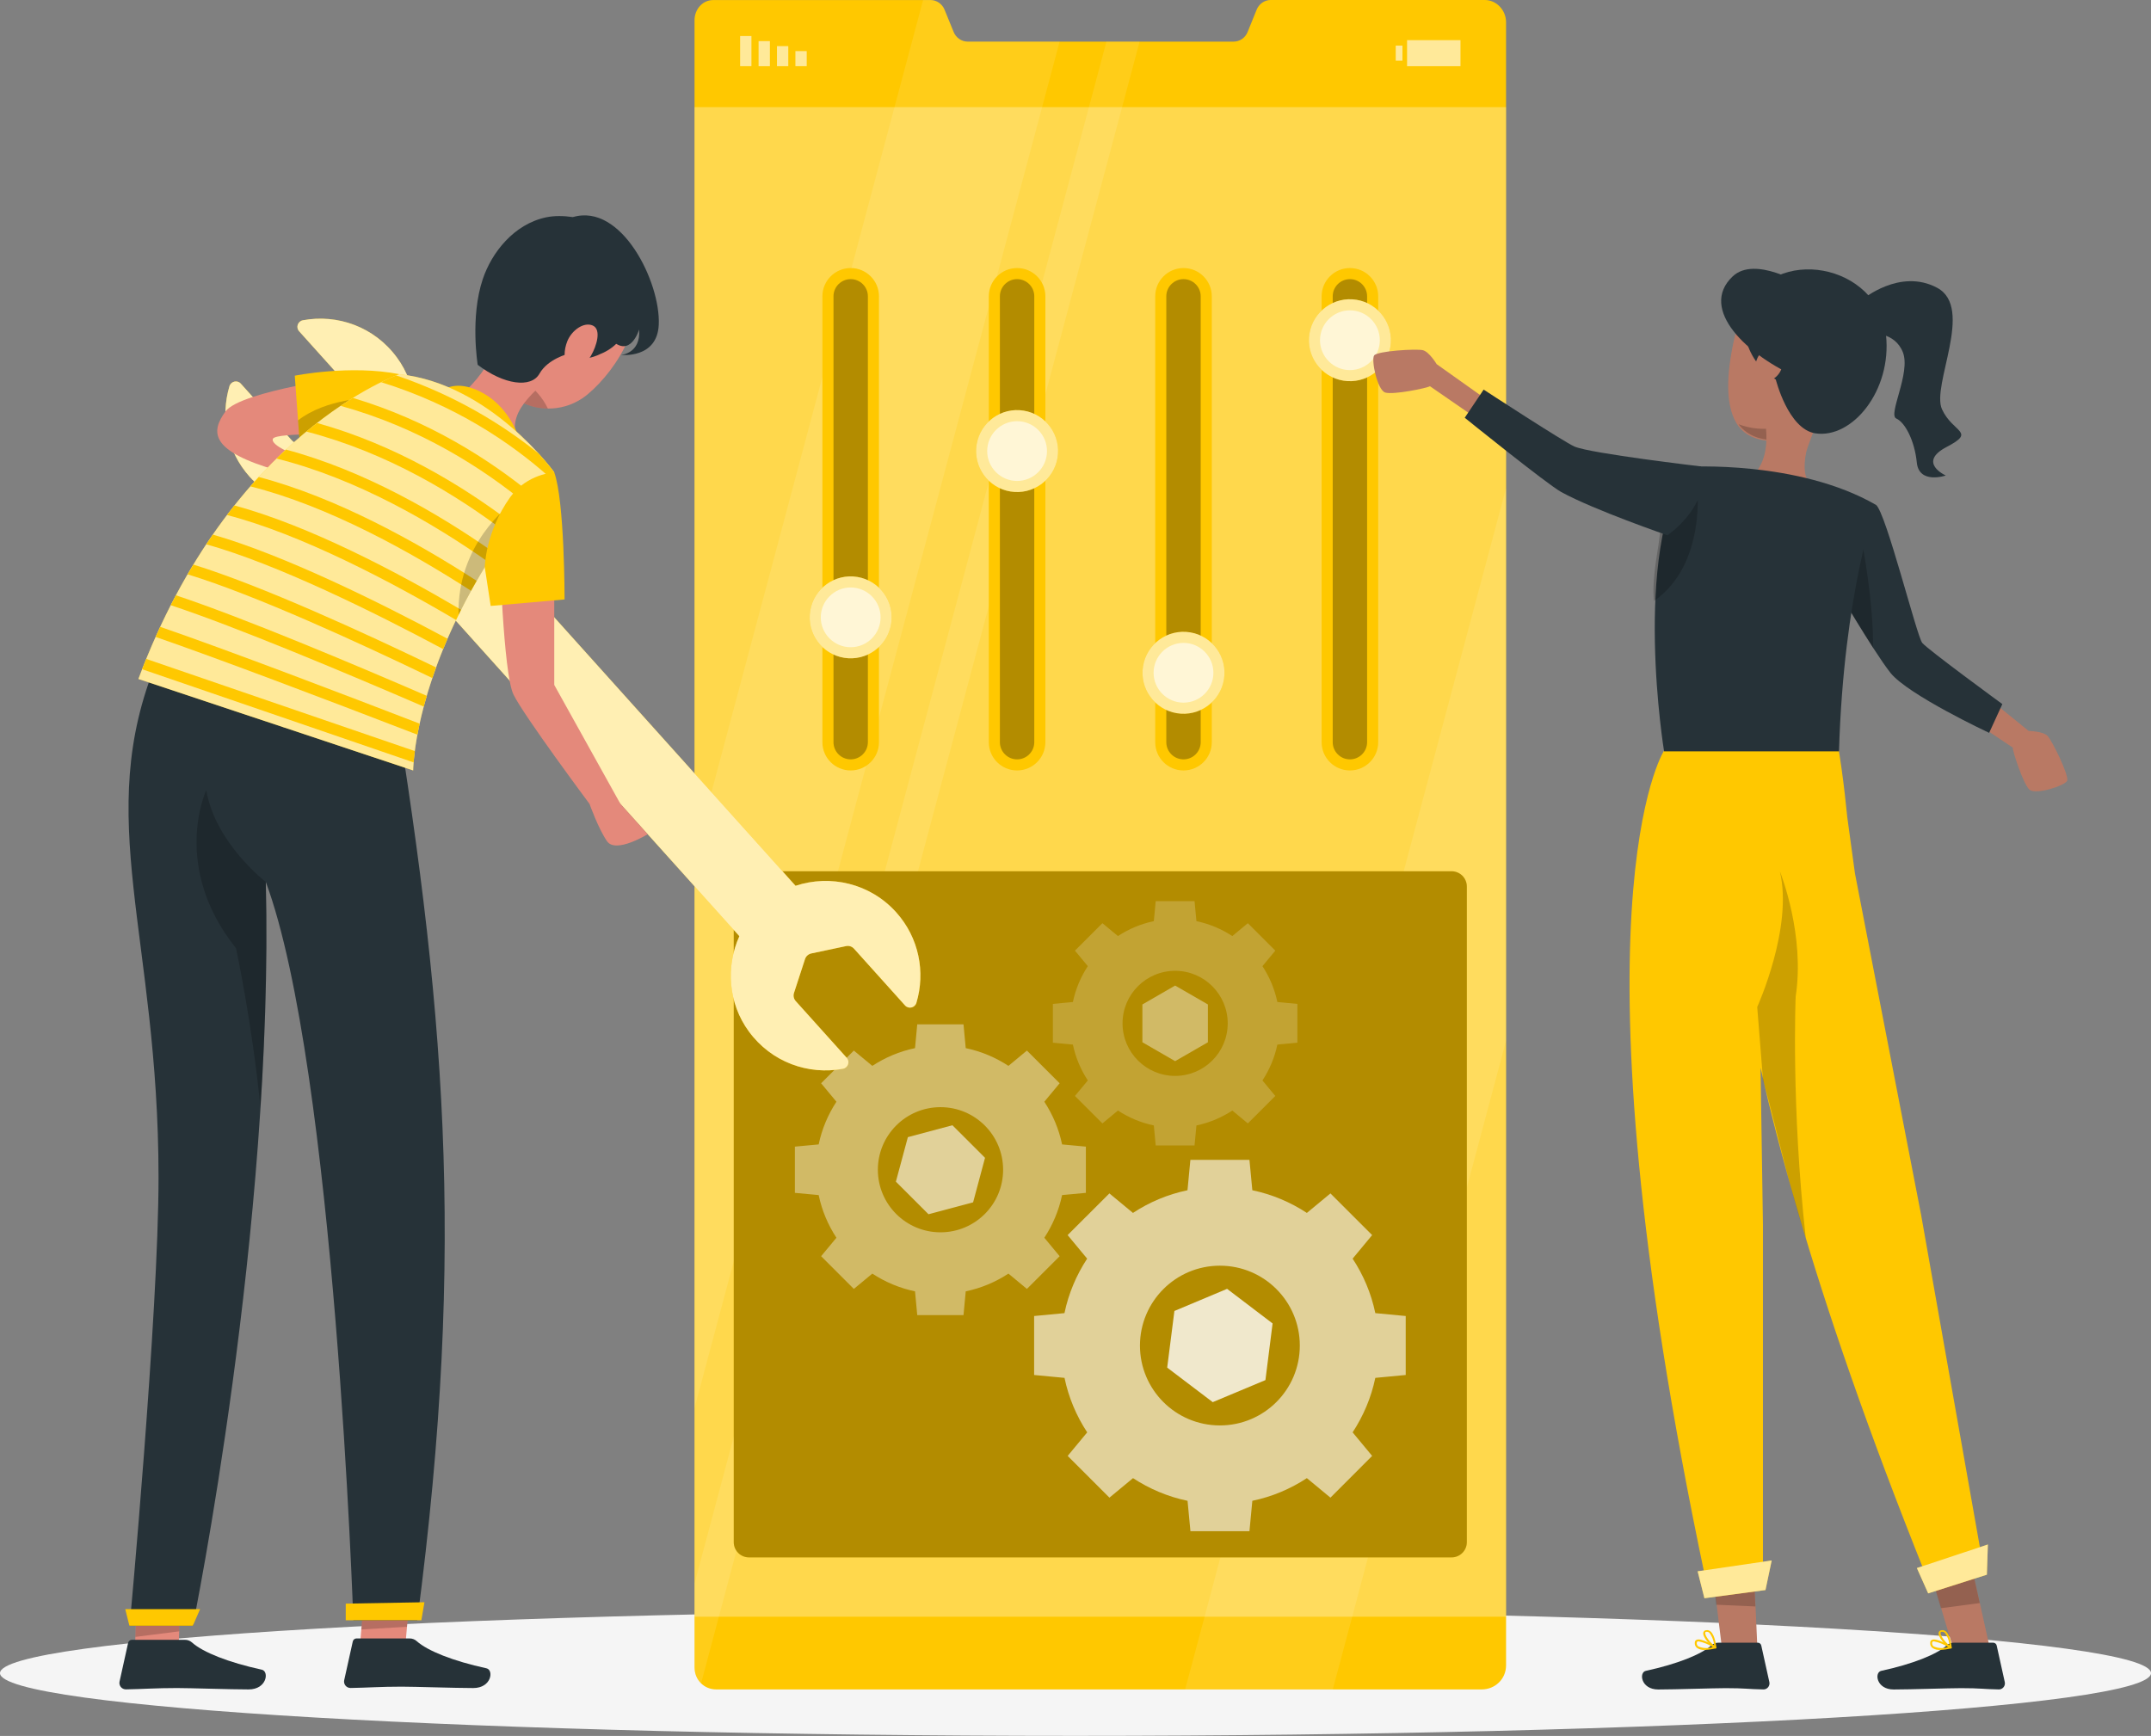 <svg width="586" height="473" viewBox="0 0 586 473" fill="none" xmlns="http://www.w3.org/2000/svg">
<rect x="0" y="0" width="586" height="473" fill="#808080" stroke="none"/>
<g clip-path="url(#clip0_345_8216)">
<path d="M293 472.985C454.819 472.985 586 465.331 586 455.889C586 446.447 454.819 438.792 293 438.792C131.181 438.792 0 446.447 0 455.889C0 465.331 131.181 472.985 293 472.985Z" fill="#F5F5F5"/>
<path d="M410.297 6.041V453.789C410.297 457.474 407.335 460.329 403.647 460.329H195.152C193.489 460.329 192.039 459.71 190.981 458.652C189.878 457.58 189.213 456.055 189.213 454.333V5.497C189.213 2.567 191.374 0.015 194.306 0.015H253.528C255.19 0.015 256.717 1.102 257.336 2.673L259.799 8.699C260.419 10.255 261.93 11.342 263.608 11.342H336.068C337.745 11.342 339.257 10.3 339.876 8.744L342.339 2.673C342.959 1.102 344.47 0 346.147 0H404.509C407.712 0 410.297 2.809 410.297 6.041Z" fill="#FFC800"/>
<path opacity="0.6" d="M216.695 18.031H219.777V13.923H216.695V18.031Z" fill="white"/>
<path opacity="0.6" d="M211.669 18.036H214.752V12.569H211.669V18.036Z" fill="white"/>
<path opacity="0.6" d="M206.659 18.041H209.742V11.2H206.659V18.041Z" fill="white"/>
<path opacity="0.6" d="M201.634 18.031H204.717V9.815H201.634V18.031Z" fill="white"/>
<path opacity="0.6" d="M382.069 12.43H380.24V16.538H382.069V12.43Z" fill="white"/>
<path opacity="0.6" d="M383.328 18.041L397.881 18.041V10.942L383.328 10.942V18.041Z" fill="white"/>
<g opacity="0.1">
<path d="M288.678 11.327L225.028 249.586V249.602L224.317 252.275V252.29L223.169 256.579V256.594L222.443 259.267L189.213 383.683V233.109L251.488 0H253.513C255.19 0 256.702 1.087 257.321 2.658L259.769 8.699C260.389 10.255 261.915 11.327 263.577 11.327H288.678Z" fill="white"/>
<path d="M410.296 133.009V283.598L370.598 432.193L369.646 435.817L363.087 460.329H322.875L329.418 435.833L330.461 431.891L335.72 412.197L336.778 408.27L338.893 400.387L339.936 396.445L342.037 388.576L343.079 384.635L376.174 260.778V260.763L377.7 255.039V255.024L410.296 133.009Z" fill="white"/>
<path d="M310.469 11.327L247.227 248.107L246.849 249.526L243.389 262.499L243.011 263.919L190.997 458.653C189.893 457.58 189.229 456.04 189.229 454.318V431.407L233.974 263.904L234.352 262.484L237.812 249.511L238.19 248.091L301.433 11.327H310.469Z" fill="white"/>
</g>
<path opacity="0.3" d="M410.297 29.193H189.213V440.514H410.297V29.193Z" fill="white"/>
<path d="M367.758 209.927C372.004 209.927 375.465 206.484 375.465 202.225V80.739C375.465 76.495 372.019 73.037 367.758 73.037C363.511 73.037 360.051 76.48 360.051 80.739V202.24C360.051 206.484 363.496 209.927 367.758 209.927Z" fill="#FFC800"/>
<path opacity="0.3" d="M367.759 206.907C365.175 206.907 363.074 204.807 363.074 202.225V80.739C363.074 78.156 365.175 76.057 367.759 76.057C370.343 76.057 372.443 78.156 372.443 80.739V202.24C372.428 204.822 370.343 206.907 367.759 206.907Z" fill="black"/>
<path d="M378.781 94.487C379.769 88.403 375.635 82.67 369.547 81.682C363.459 80.695 357.722 84.827 356.734 90.911C355.746 96.996 359.881 102.729 365.969 103.716C372.057 104.704 377.793 100.572 378.781 94.487Z" fill="#FFC800"/>
<path d="M322.424 209.927C326.67 209.927 330.131 206.484 330.131 202.225V80.739C330.131 76.495 326.685 73.037 322.424 73.037C318.177 73.037 314.717 76.48 314.717 80.739V202.24C314.717 206.484 318.162 209.927 322.424 209.927Z" fill="#FFC800"/>
<path opacity="0.3" d="M322.423 206.907C319.839 206.907 317.738 204.807 317.738 202.225V80.739C317.738 78.156 319.839 76.057 322.423 76.057C325.007 76.057 327.108 78.156 327.108 80.739V202.24C327.092 204.822 325.007 206.907 322.423 206.907Z" fill="black"/>
<path d="M333.447 185.105C334.435 179.02 330.301 173.288 324.213 172.3C318.125 171.313 312.388 175.445 311.4 181.529C310.412 187.613 314.547 193.346 320.635 194.334C326.723 195.321 332.459 191.189 333.447 185.105Z" fill="#FFC800"/>
<path d="M277.088 209.927C281.334 209.927 284.795 206.484 284.795 202.225V80.739C284.795 76.495 281.349 73.037 277.088 73.037C272.841 73.037 269.381 76.48 269.381 80.739V202.24C269.381 206.484 272.826 209.927 277.088 209.927Z" fill="#FFC800"/>
<path opacity="0.3" d="M277.087 206.907C274.503 206.907 272.402 204.807 272.402 202.225V80.739C272.402 78.156 274.503 76.057 277.087 76.057C279.671 76.057 281.772 78.156 281.772 80.739V202.24C281.756 204.822 279.671 206.907 277.087 206.907Z" fill="black"/>
<path d="M288.111 124.694C289.099 118.609 284.965 112.876 278.877 111.889C272.789 110.901 267.052 115.033 266.064 121.118C265.076 127.202 269.211 132.935 275.299 133.923C281.387 134.91 287.123 130.778 288.111 124.694Z" fill="#FFC800"/>
<path d="M231.754 209.927C236 209.927 239.461 206.484 239.461 202.225V80.739C239.461 76.495 236.015 73.037 231.754 73.037C227.507 73.037 224.047 76.48 224.047 80.739V202.24C224.047 206.484 227.492 209.927 231.754 209.927Z" fill="#FFC800"/>
<path opacity="0.3" d="M231.753 206.907C229.169 206.907 227.068 204.807 227.068 202.225V80.739C227.068 78.156 229.169 76.057 231.753 76.057C234.337 76.057 236.438 78.156 236.438 80.739V202.24C236.422 204.822 234.337 206.907 231.753 206.907Z" fill="black"/>
<path d="M242.775 170.003C243.763 163.919 239.629 158.186 233.541 157.199C227.453 156.211 221.717 160.343 220.728 166.427C219.74 172.512 223.875 178.245 229.963 179.232C236.051 180.22 241.787 176.088 242.775 170.003Z" fill="#FFC800"/>
<path opacity="0.6" d="M378.781 94.487C379.769 88.403 375.635 82.67 369.547 81.682C363.459 80.695 357.722 84.827 356.734 90.911C355.746 96.996 359.881 102.729 365.969 103.716C372.057 104.704 377.793 100.572 378.781 94.487Z" fill="white"/>
<path opacity="0.6" d="M367.758 100.841C363.27 100.841 359.613 97.186 359.613 92.7C359.613 88.215 363.27 84.56 367.758 84.56C372.247 84.56 375.904 88.215 375.904 92.7C375.904 97.186 372.247 100.841 367.758 100.841Z" fill="white"/>
<path opacity="0.6" d="M333.447 185.105C334.435 179.02 330.301 173.288 324.213 172.3C318.125 171.313 312.388 175.445 311.4 181.529C310.412 187.613 314.547 193.346 320.635 194.334C326.723 195.321 332.459 191.189 333.447 185.105Z" fill="white"/>
<path opacity="0.6" d="M322.423 191.456C317.934 191.456 314.277 187.802 314.277 183.316C314.277 178.831 317.934 175.176 322.423 175.176C326.911 175.176 330.568 178.831 330.568 183.316C330.568 187.817 326.911 191.456 322.423 191.456Z" fill="white"/>
<path opacity="0.6" d="M288.111 124.694C289.099 118.609 284.965 112.876 278.877 111.889C272.789 110.901 267.052 115.033 266.064 121.118C265.076 127.202 269.211 132.935 275.299 133.923C281.387 134.91 287.123 130.778 288.111 124.694Z" fill="white"/>
<path opacity="0.6" d="M277.089 131.046C272.6 131.046 268.943 127.391 268.943 122.905C268.943 118.42 272.6 114.765 277.089 114.765C281.577 114.765 285.234 118.42 285.234 122.905C285.234 127.391 281.577 131.046 277.089 131.046Z" fill="white"/>
<path opacity="0.6" d="M242.775 170.003C243.763 163.919 239.629 158.186 233.541 157.199C227.453 156.211 221.717 160.343 220.728 166.427C219.74 172.512 223.875 178.245 229.963 179.232C236.051 180.22 241.787 176.088 242.775 170.003Z" fill="white"/>
<path opacity="0.6" d="M231.753 176.354C227.264 176.354 223.607 172.699 223.607 168.214C223.607 163.728 227.264 160.073 231.753 160.073C236.241 160.073 239.898 163.728 239.898 168.214C239.898 172.699 236.241 176.354 231.753 176.354Z" fill="white"/>
<path d="M395.457 424.354H204.052C201.755 424.354 199.896 422.497 199.896 420.201V241.552C199.896 239.256 201.755 237.398 204.052 237.398H395.457C397.753 237.398 399.612 239.256 399.612 241.552V420.201C399.612 422.497 397.753 424.354 395.457 424.354Z" fill="#FFC800"/>
<path opacity="0.3" d="M395.457 424.354H204.052C201.755 424.354 199.896 422.497 199.896 420.201V241.552C199.896 239.256 201.755 237.398 204.052 237.398H395.457C397.753 237.398 399.612 239.256 399.612 241.552V420.201C399.612 422.497 397.753 424.354 395.457 424.354Z" fill="black"/>
<path opacity="0.6" d="M281.727 358.582V374.652L290.008 375.437C291.126 380.828 293.257 385.827 296.188 390.283L290.869 396.701L302.248 408.074L308.671 402.758C313.129 405.672 318.131 407.817 323.525 408.935L324.311 417.211H340.39L341.176 408.935C346.571 407.817 351.573 405.687 356.031 402.758L362.453 408.074L373.817 396.701L368.498 390.283C371.414 385.827 373.56 380.828 374.678 375.437L382.96 374.652V358.582L374.678 357.797C373.56 352.405 371.429 347.406 368.498 342.951L373.817 336.532L362.453 325.175L356.031 330.491C351.573 327.577 346.571 325.432 341.176 324.314L340.39 316.038H324.296L323.51 324.314C318.115 325.432 313.113 327.561 308.656 330.491L302.233 325.175L290.854 336.532L296.173 342.951C293.257 347.406 291.111 352.405 289.993 357.797L281.727 358.582ZM332.336 344.869C344.364 344.869 354.111 354.61 354.111 366.632C354.111 378.654 344.364 388.395 332.336 388.395C320.307 388.395 310.56 378.654 310.56 366.632C310.575 354.61 320.322 344.869 332.336 344.869Z" fill="white"/>
<path opacity="0.4" d="M216.551 312.429V325.024L223.034 325.628C223.91 329.857 225.588 333.769 227.869 337.258L223.699 342.287L232.614 351.197L237.647 347.029C241.137 349.309 245.066 350.986 249.283 351.862L249.887 358.341H262.49L263.095 351.862C267.326 350.986 271.24 349.309 274.731 347.029L279.763 351.197L288.679 342.287L284.508 337.258C286.79 333.769 288.467 329.842 289.344 325.628L295.827 325.024V312.429L289.344 311.825C288.467 307.596 286.79 303.684 284.508 300.196L288.679 295.166L279.763 286.256L274.731 290.424C271.24 288.144 267.311 286.467 263.095 285.591L262.49 279.112H249.887L249.283 285.591C245.051 286.467 241.137 288.144 237.647 290.424L232.614 286.256L223.699 295.166L227.869 300.196C225.588 303.684 223.91 307.611 223.034 311.825L216.551 312.429ZM256.219 301.676C265.633 301.676 273.28 309.303 273.28 318.727C273.28 328.151 265.649 335.777 256.219 335.777C246.804 335.777 239.158 328.151 239.158 318.727C239.158 309.318 246.789 301.676 256.219 301.676Z" fill="white"/>
<path opacity="0.2" d="M286.836 273.539V284.111L292.291 284.625C293.032 288.174 294.437 291.466 296.356 294.396L292.85 298.625L300.331 306.101L304.562 302.597C307.494 304.515 310.788 305.919 314.339 306.66L314.853 312.112H325.431L325.945 306.66C329.496 305.919 332.791 304.515 335.722 302.597L339.953 306.101L347.434 298.625L343.928 294.396C345.847 291.466 347.252 288.174 347.993 284.625L353.448 284.111V273.539L347.993 273.026C347.252 269.477 345.847 266.184 343.928 263.254L347.434 259.026L339.953 251.55L335.722 255.054C332.791 253.136 329.496 251.731 325.945 250.991L325.431 245.539H314.853L314.339 250.991C310.788 251.731 307.494 253.136 304.562 255.054L300.331 251.55L292.85 259.026L296.356 263.254C294.437 266.184 293.032 269.477 292.291 273.026L286.836 273.539ZM320.142 264.523C328.061 264.523 334.468 270.942 334.468 278.84C334.468 286.754 328.045 293.158 320.142 293.158C312.224 293.158 305.816 286.739 305.816 278.84C305.816 270.927 312.239 264.523 320.142 264.523Z" fill="white"/>
<path opacity="0.6" d="M268.353 315.479L259.467 306.599L247.332 309.846L244.068 321.974L252.954 330.854L265.104 327.607L268.353 315.479Z" fill="white"/>
<path opacity="0.8" d="M334.301 351.182L319.945 357.208L317.98 372.643L330.387 382.052L344.743 376.041L346.693 360.606L334.301 351.182Z" fill="white"/>
<path opacity="0.4" d="M329.071 283.991V273.691L320.141 268.541L311.225 273.691V283.991L320.141 289.141L329.071 283.991Z" fill="white"/>
<path d="M536.585 186.11L552.663 199.159C552.663 199.159 556.592 199.234 557.832 200.533C559.071 201.832 563.816 211.467 563.136 212.781C562.456 214.095 554.522 216.693 552.86 215.137C551.182 213.582 548.281 204.656 548.341 203.704L527.805 189.931L536.585 186.11Z" fill="#B97964"/>
<path d="M545.501 191.849L541.905 199.687C541.905 199.687 519.796 189.342 515.006 183.316C513.782 181.761 512.089 179.284 510.261 176.46C507.254 171.793 503.853 166.175 501.496 162.233C499.743 159.288 498.564 157.279 498.564 157.279L511.077 137.555C513.812 139.654 522.184 173.364 523.68 175.176C525.176 176.988 545.501 191.849 545.501 191.849Z" fill="#263238"/>
<path opacity="0.2" d="M510.261 176.459C507.254 171.793 503.854 166.175 501.496 162.233L507.314 147.885C507.314 147.885 510.472 164.347 510.261 176.459Z" fill="black"/>
<path d="M408.348 111.261L391.393 99.224C391.393 99.224 389.383 95.856 387.63 95.418C385.892 94.98 375.163 95.63 374.347 96.868C373.531 98.107 375.208 106.277 377.384 106.957C379.56 107.636 388.763 105.749 389.564 105.235L406.776 117.121L408.348 111.261Z" fill="#B97964"/>
<path d="M542.116 449.183L532.626 450.845L528.743 437.932L525.191 426.061L536.132 422.24L539.306 436.497L542.116 449.183Z" fill="#B97964"/>
<path opacity="0.2" d="M539.352 436.799L528.789 438.188L525.207 426.197L536.133 422.3L539.352 436.799Z" fill="black"/>
<path d="M478.783 449.409H469.157L467.57 436.497L466.135 424.445L477.574 422.708L478.224 436.874L478.783 449.409Z" fill="#B97964"/>
<path opacity="0.2" d="M478.224 437.72L467.57 437.252L466.135 424.823L477.574 422.89L478.224 437.72Z" fill="black"/>
<path d="M540.242 426.424L524.647 429.172C508.916 389.981 497.718 357.284 489.815 330.144C485.553 315.495 482.183 302.476 479.629 290.923L480.279 333.572V429.791H464.548C426.028 247.049 453.32 204.566 453.32 204.566L499.41 196.863C501.163 203.735 502.493 214.971 503.264 222.719L505.349 237.988L523.362 330.975L540.242 426.424Z" fill="#FFC800"/>
<path d="M522.215 427.254L541.558 420.835L541.286 429.066L525.298 434.156L522.215 427.254Z" fill="#FFC800"/>
<path opacity="0.6" d="M522.215 427.254L541.558 420.835L541.286 429.066L525.298 434.156L522.215 427.254Z" fill="white"/>
<path d="M462.492 428.145L482.666 425.185L480.974 433.25L464.336 435.485L462.492 428.145Z" fill="#FFC800"/>
<path opacity="0.6" d="M462.492 428.145L482.666 425.185L480.974 433.25L464.336 435.485L462.492 428.145Z" fill="white"/>
<path opacity="0.2" d="M491.945 337.318C491.22 334.886 490.449 332.5 489.754 330.144C485.901 316.854 483.317 304.892 480.294 294.169V294.139L478.723 274.385C478.723 274.385 488.575 252.682 484.888 237.414C485.236 238.274 491.749 254.918 489.195 271.546C489.195 271.53 487.956 301.524 491.945 337.318Z" fill="black"/>
<path d="M493.261 117.725C493.14 117.816 492.989 117.891 492.853 117.952C490.979 118.949 488.879 119.855 486.582 120.066C480.144 120.701 476.004 119.281 473.586 116.094C473.571 116.094 473.571 116.094 473.571 116.094C470.231 111.352 470.231 103.725 471.954 94.754C472.739 90.631 473.797 87.097 475.308 84.439C475.324 84.409 475.339 84.303 475.354 84.288C475.429 84.182 475.49 84.031 475.565 83.926C477.787 80.225 480.96 78.051 485.63 77.567C487.247 77.401 489.045 77.431 491.055 77.658C508.735 79.772 508.101 109.419 493.261 117.725Z" fill="#B97964"/>
<path opacity="0.2" d="M492.869 117.952C490.995 118.949 488.925 119.598 486.628 119.824C480.19 120.459 476.065 118.843 473.662 115.611C476.639 116.683 480.734 117.484 484.981 116.155C487.655 115.324 490.376 116.275 492.869 117.952Z" fill="black"/>
<path d="M494.183 132.405C495.77 137.344 489.438 140.032 489.438 140.032C478.301 136.513 475.762 131.031 475.762 131.031C484.224 125.503 480.356 112.621 480.356 112.621L482.26 113.33L495.241 114.569C495.241 114.569 492.369 121.697 492.052 123.283C492.052 123.298 492.037 123.313 492.037 123.328C490.435 131.635 494.183 132.405 494.183 132.405Z" fill="#B97964"/>
<path d="M475.323 84.333C475.323 84.333 472.739 96.582 483.786 103.423C483.786 103.423 487.155 116.925 494.545 118.073C504.625 119.628 515.414 106.413 513.812 91.311C511.727 71.738 483.136 66.437 475.323 84.333Z" fill="#263238"/>
<path d="M478.301 99.088C478.558 97.155 480.537 94.12 483.469 94.95C486.522 95.811 487.247 103.695 479.389 104.405C478.255 104.51 477.757 103.121 478.301 99.088Z" fill="#B97964"/>
<path d="M468.129 447.597H478.874C479.327 447.597 479.735 447.914 479.826 448.368L482.032 458.335C482.213 459.226 481.654 460.102 480.763 460.299C480.642 460.329 480.521 460.329 480.4 460.329C476.003 460.253 475.64 459.982 470.124 459.982C466.724 459.982 456.448 460.344 451.748 460.344C447.049 460.344 446.429 455.707 448.363 455.269C456.992 453.397 463.49 450.784 466.256 448.307C466.769 447.839 467.434 447.582 468.129 447.597Z" fill="#263238"/>
<path d="M464.427 449.561C463.671 449.621 462.901 449.425 462.281 448.987C461.858 448.64 461.647 448.096 461.722 447.567C461.707 447.25 461.888 446.963 462.175 446.827C463.415 446.193 467.026 448.413 467.434 448.67C467.525 448.715 467.585 448.821 467.555 448.927C467.54 449.032 467.465 449.123 467.359 449.153C466.407 449.395 465.424 449.531 464.427 449.561ZM462.765 447.235C462.644 447.22 462.523 447.25 462.417 447.311C462.342 447.311 462.266 447.416 462.251 447.628C462.206 447.99 462.342 448.338 462.614 448.579C463.868 449.153 465.288 449.214 466.603 448.776C465.424 448.02 464.125 447.507 462.765 447.235Z" fill="#FFC800"/>
<path d="M467.299 449.153H467.178C466.03 448.534 463.793 446.057 464.02 444.879C464.095 444.471 464.458 444.184 464.881 444.184C465.289 444.124 465.697 444.26 466 444.531C467.299 445.589 467.571 448.806 467.586 448.957C467.586 449.047 467.541 449.138 467.465 449.198C467.39 449.198 467.329 449.183 467.299 449.153ZM465.047 444.622H464.927C464.579 444.622 464.564 444.818 464.549 444.894C464.413 445.619 465.833 447.492 466.982 448.352C466.906 447.084 466.438 445.86 465.652 444.849C465.471 444.698 465.259 444.622 465.047 444.622Z" fill="#FFC800"/>
<path d="M532.264 447.597H543.009C543.462 447.597 543.87 447.914 543.961 448.368L546.167 458.335C546.348 459.226 545.789 460.102 544.897 460.299C544.777 460.329 544.656 460.329 544.535 460.329C540.137 460.253 539.775 459.982 534.259 459.982C530.859 459.982 520.583 460.344 515.883 460.344C511.183 460.344 510.564 455.707 512.498 455.269C521.127 453.397 527.625 450.784 530.39 448.307C530.889 447.839 531.569 447.582 532.264 447.597Z" fill="#263238"/>
<path d="M528.562 449.561C527.806 449.621 527.036 449.425 526.416 448.987C525.993 448.64 525.781 448.096 525.857 447.567C525.842 447.25 526.023 446.963 526.31 446.827C527.549 446.193 531.161 448.413 531.569 448.67C531.66 448.715 531.72 448.821 531.69 448.927C531.675 449.032 531.599 449.123 531.494 449.153C530.526 449.395 529.544 449.531 528.562 449.561ZM526.884 447.235C526.764 447.22 526.643 447.25 526.537 447.311C526.461 447.311 526.386 447.416 526.371 447.628C526.325 447.99 526.461 448.338 526.733 448.579C527.988 449.153 529.408 449.214 530.723 448.776C529.559 448.02 528.26 447.507 526.884 447.235Z" fill="#FFC800"/>
<path d="M531.418 449.153H531.297C530.149 448.534 527.912 446.057 528.139 444.879C528.215 444.471 528.577 444.184 529 444.184C529.408 444.124 529.816 444.26 530.119 444.531C531.418 445.589 531.69 448.806 531.705 448.957C531.705 449.047 531.66 449.138 531.585 449.198C531.509 449.198 531.464 449.183 531.418 449.153ZM529.167 444.622H529.046C528.698 444.622 528.683 444.818 528.668 444.894C528.532 445.619 529.952 447.492 531.101 448.352C531.025 447.084 530.557 445.86 529.771 444.849C529.605 444.698 529.393 444.622 529.167 444.622Z" fill="#FFC800"/>
<path d="M453.351 204.732C453.351 204.732 444.556 151.193 459.668 127.195C459.668 127.195 489.846 125.322 511.078 137.57C511.078 137.57 502.298 161.402 500.998 204.732H453.351Z" fill="#263238"/>
<path opacity="0.2" d="M450.585 163.758C449.935 156.494 452.036 149.501 452.398 143.339C457.944 138.718 462.327 132.027 462.327 132.027C462.327 132.027 465.092 153.715 450.585 163.758Z" fill="black"/>
<path d="M463.4 127.089C463.4 127.089 433.494 123.585 428.99 121.697C426.18 120.519 404.192 106.157 404.192 106.157L399.039 113.829C399.039 113.829 421.525 131.982 425.333 134.066C434.249 138.96 454.287 145.862 454.287 145.862C454.287 145.862 466.407 137.465 463.4 127.089Z" fill="#263238"/>
<path d="M507.314 81.66C507.314 81.66 517.575 72.946 527.761 78.428C537.946 83.91 526.083 105.039 529.06 111.518C532.037 117.997 538.49 117.514 530.345 121.773C522.199 126.032 530.088 129.566 530.088 129.566C530.088 129.566 522.804 132.042 522.199 126.032C521.595 120.021 518.966 115.067 516.608 114.04C514.251 113.013 520.613 101.626 518.406 95.992C516.2 90.359 509.808 90.842 509.808 90.842L507.314 81.66Z" fill="#263238"/>
<path d="M491.055 77.658C491.055 77.658 478.119 69.548 472.029 75.317C462.63 84.213 476.034 96.989 490.224 103.045L491.055 77.658Z" fill="#263238"/>
<path d="M216.733 241.356L110.739 123.404C114.502 115.113 113.762 105.1 108.17 97.458C101.975 88.985 91.895 85.527 82.526 87.263C81.121 87.52 80.531 89.197 81.483 90.254L95.386 105.719C95.93 106.323 96.111 107.169 95.855 107.939L92.847 117.167C92.59 117.937 91.956 118.511 91.155 118.692L81.665 120.701C80.864 120.867 80.048 120.595 79.504 119.991L65.601 104.526C64.649 103.469 62.911 103.876 62.503 105.251C60.01 113.587 61.778 122.966 68.019 129.913C75.121 137.812 85.971 140.289 95.431 137.132L201.425 255.084C197.662 263.375 198.402 273.389 203.994 281.03C210.189 289.503 220.269 292.962 229.638 291.225C231.043 290.968 231.633 289.292 230.681 288.234L216.778 272.769C216.234 272.165 216.053 271.319 216.31 270.549L219.317 261.322C219.574 260.551 220.208 259.977 221.009 259.796L230.499 257.788C231.3 257.621 232.116 257.893 232.66 258.497L246.563 273.962C247.515 275.02 249.253 274.612 249.661 273.238C252.154 264.901 250.386 255.522 244.145 248.575C237.058 240.691 226.208 238.214 216.733 241.356Z" fill="#FFC800"/>
<path opacity="0.7" d="M216.733 241.356L110.739 123.404C114.502 115.113 113.762 105.1 108.17 97.458C101.975 88.985 91.895 85.527 82.526 87.263C81.121 87.52 80.531 89.197 81.483 90.254L95.386 105.719C95.93 106.323 96.111 107.169 95.855 107.939L92.847 117.167C92.59 117.937 91.956 118.511 91.155 118.692L81.665 120.701C80.864 120.867 80.048 120.595 79.504 119.991L65.601 104.526C64.649 103.469 62.911 103.876 62.503 105.251C60.01 113.587 61.778 122.966 68.019 129.913C75.121 137.812 85.971 140.289 95.431 137.132L201.425 255.084C197.662 263.375 198.402 273.389 203.994 281.03C210.189 289.503 220.269 292.962 229.638 291.225C231.043 290.968 231.633 289.292 230.681 288.234L216.778 272.769C216.234 272.165 216.053 271.319 216.31 270.549L219.317 261.322C219.574 260.551 220.208 259.977 221.009 259.796L230.499 257.788C231.3 257.621 232.116 257.893 232.66 258.497L246.563 273.962C247.515 275.02 249.253 274.612 249.661 273.238C252.154 264.901 250.386 255.522 244.145 248.575C237.058 240.691 226.208 238.214 216.733 241.356Z" fill="white"/>
<path d="M96.973 102.366C96.973 102.366 65.511 106.489 61.431 112.107C57.35 117.711 57.124 122.921 75.726 128.252L81.166 124.295C81.166 124.295 73.444 121.35 74.366 119.538C75.273 117.726 96.973 118.405 96.973 118.405V102.366Z" fill="#E4897B"/>
<path d="M108.805 101.958L104.423 117.242L97.064 118.36L81.65 120.701L81.196 114.539L80.305 102.366C80.305 102.366 95.447 99.315 108.805 101.958Z" fill="#FFC800"/>
<path opacity="0.2" d="M101.037 108.422L97.063 118.36L81.649 120.701L81.195 114.539C89.023 108.453 101.037 108.422 101.037 108.422Z" fill="black"/>
<path d="M98 449.078L110.256 450.361L110.875 443.263L112.553 423.947L100.297 422.648L98.438 443.988L98 449.078Z" fill="#E4897B"/>
<path d="M36.828 447.522H48.706L48.812 444.834L48.827 444.502L49.431 427.285L49.446 426.937L49.688 420.337H37.795L36.828 447.522Z" fill="#E4897B"/>
<path opacity="0.2" d="M100.296 422.648L98.438 443.988L110.874 443.263L112.552 423.947L100.296 422.648Z" fill="black"/>
<path opacity="0.2" d="M36.904 446.012H36.919L48.812 444.502H48.827L49.447 427.889H49.432L37.524 428.84L36.919 445.498L36.904 446.012Z" fill="black"/>
<path d="M50.353 446.812H35.921C35.438 446.812 35.014 447.159 34.909 447.628L32.566 458.2C32.37 459.151 32.974 460.072 33.911 460.269C34.032 460.299 34.168 460.314 34.304 460.314C38.974 460.238 42.374 459.951 48.237 459.951C51.849 459.951 62.744 460.329 67.731 460.329C72.718 460.329 73.368 455.406 71.328 454.952C62.17 452.959 55.279 450.195 52.347 447.567C51.803 447.069 51.093 446.797 50.353 446.812Z" fill="#263238"/>
<path d="M111.556 446.435H97.124C96.641 446.435 96.218 446.782 96.112 447.25L93.769 457.822C93.573 458.774 94.177 459.695 95.114 459.891C95.235 459.921 95.371 459.936 95.507 459.936C100.177 459.861 103.577 459.574 109.44 459.574C113.052 459.574 123.947 459.952 128.934 459.952C133.921 459.952 134.571 455.028 132.531 454.575C123.373 452.581 116.482 449.818 113.551 447.19C113.007 446.691 112.296 446.42 111.556 446.435Z" fill="#263238"/>
<path d="M113.685 441.481H96.261C96.261 441.481 91.259 290.938 72.415 240.314C74.727 334.448 52.528 442.991 52.528 442.991H35.316C35.316 442.991 43.189 358.009 43.189 320.841C43.189 254.978 25.115 222.81 42.721 180.205H105.766C121.18 273.162 127.134 338.783 113.685 441.481Z" fill="#263238"/>
<path d="M115.635 436.573L114.789 441.481H94.191V436.95L115.635 436.573Z" fill="#FFC800"/>
<path d="M54.509 438.46L52.529 442.991H35.256L34.123 438.46H54.509Z" fill="#FFC800"/>
<path d="M160.049 107.486C159.581 107.863 159.112 108.211 158.644 108.528C155.773 110.461 152.478 111.352 149.26 111.322C148.413 111.322 147.567 111.246 146.736 111.11C142.354 110.401 138.364 107.909 136.052 103.906C135.1 102.29 134.42 100.388 134.133 98.258C132.924 89.891 137.185 84.409 143.638 74.577C144.998 72.433 146.827 70.635 149.003 69.352C156.634 64.791 166.517 67.282 171.066 74.894C177.533 85.542 168.406 100.508 160.049 107.486Z" fill="#E4897B"/>
<path opacity="0.2" d="M149.258 111.322C148.412 111.322 147.566 111.246 146.735 111.11C142.352 110.4 138.363 107.908 136.051 103.906C138.061 102.577 140.116 101.958 140.116 101.958C140.116 101.958 146.402 105.265 149.258 111.322Z" fill="black"/>
<path d="M121.182 109.494C122.708 117.166 135.251 124.038 135.251 124.038C135.251 124.038 143.804 127.361 143.955 124.038C140.283 120.247 139.693 116.789 140.721 113.663C141.31 111.85 142.459 110.159 143.834 108.573C144.544 107.727 145.345 106.927 146.161 106.157L139.799 85.3C136.565 93.546 129.433 107.878 121.182 109.494Z" fill="#E4897B"/>
<path d="M176.324 76.344C175.04 69.17 171.413 68.853 171.413 68.853C171.065 63.144 157.586 57.375 148.775 59.218C139.965 61.075 133.936 68.868 131.533 76.027C128.012 86.448 130.143 99.406 130.143 99.406C137.275 104.843 144.71 105.84 146.977 101.807C149.244 97.775 154.82 96.4 154.82 96.4C158.22 99.345 163.6 96.431 163.6 96.431C163.6 96.431 169.69 94.331 170.748 88.381C171.775 82.415 177.397 82.385 176.324 76.344Z" fill="#263238"/>
<path d="M154.533 93.018C153.581 95.494 153.581 97.835 154.563 99.542C155.877 101.777 159.157 100.01 160.97 96.975C162.572 94.271 163.887 89.755 161.484 88.698C159.081 87.626 155.741 89.982 154.533 93.018Z" fill="#E4897B"/>
<path d="M156.074 59.157C169.327 55.2 179.996 76.948 179.467 88.472C179.044 97.835 169.206 96.703 169.206 96.703C169.206 96.703 174.631 96.34 174.118 89.77C174.118 89.77 171.76 97.82 166.486 92.534C161.212 87.248 167.453 74.653 167.453 74.653L156.074 59.157Z" fill="#263238"/>
<path opacity="0.2" d="M70.966 301.857C68.638 278.372 64.301 258.392 64.301 258.392C46.454 235.979 56.201 215.289 56.201 215.289C58.589 229.681 72.416 240.314 72.416 240.314C72.915 260.566 72.28 281.483 70.966 301.857Z" fill="black"/>
<path d="M121.166 106.051C121.166 106.051 125.004 103.211 132.077 107.395C139.149 111.578 141.476 119.583 141.476 119.583L121.166 106.051Z" fill="#FFC800"/>
<path d="M112.553 209.927C112.553 209.927 112.553 173.182 150.997 128.705C150.997 128.705 133.74 104.616 108.805 101.958C108.805 101.958 62.775 117.755 37.705 185.007L112.553 209.927Z" fill="#FFC800"/>
<path opacity="0.6" d="M150.997 128.705C146.932 133.417 143.29 138.038 140.041 142.539C133.619 151.434 128.692 159.862 124.93 167.534C112.568 192.695 112.568 209.927 112.568 209.927L37.705 185.007C62.775 117.74 108.805 101.958 108.805 101.958C133.74 104.631 150.997 128.705 150.997 128.705Z" fill="white"/>
<path d="M113.021 204.656C112.855 205.894 112.749 206.921 112.688 207.737L38.717 182.349C39.08 181.398 39.457 180.461 39.835 179.54L113.021 204.656Z" fill="#FFC800"/>
<path d="M114.32 197.18C114.094 198.253 113.882 199.249 113.716 200.186C88.086 190.293 58.906 179.253 42.389 173.545C42.797 172.608 43.22 171.702 43.643 170.796C62.064 177.139 93.95 189.312 114.32 197.18Z" fill="#FFC800"/>
<path d="M116.269 189.598C115.967 190.61 115.695 191.592 115.438 192.528C95.098 183.739 64.436 170.826 46.514 164.906C46.982 163.984 47.451 163.093 47.919 162.202C66.174 168.273 96.156 180.884 116.269 189.598Z" fill="#FFC800"/>
<path d="M118.793 181.851C118.445 182.848 118.097 183.814 117.78 184.751C97.923 175.176 69.438 162.082 51.107 156.494C51.621 155.587 52.15 154.696 52.679 153.835C71.327 159.605 99.193 172.397 118.793 181.851Z" fill="#FFC800"/>
<path d="M121.921 174.043C121.498 174.994 121.105 175.931 120.743 176.867C101.747 166.718 75.377 153.669 56.185 148.308C56.775 147.417 57.379 146.526 57.984 145.665C77.433 151.268 103.213 164.015 121.921 174.043Z" fill="#FFC800"/>
<path d="M125.61 166.144C125.141 167.08 124.688 168.017 124.25 168.938C106.388 158.411 82.088 145.589 61.853 140.333C62.518 139.442 63.183 138.582 63.863 137.721C84.249 143.248 108.02 155.768 125.61 166.144Z" fill="#FFC800"/>
<path d="M129.855 158.26C129.326 159.182 128.827 160.088 128.329 160.979C111.751 150.286 89.371 137.842 68.199 132.525C68.955 131.65 69.71 130.804 70.496 129.973C91.683 135.546 113.549 147.704 129.855 158.26Z" fill="#FFC800"/>
<path d="M134.57 150.543C134.011 151.389 133.482 152.235 132.953 153.08C117.72 142.373 97.138 130.396 75.332 124.944C76.193 124.098 77.04 123.283 77.886 122.498C99.39 128.237 119.549 140.002 134.57 150.543Z" fill="#FFC800"/>
<path d="M139.829 142.825C139.24 143.656 138.665 144.472 138.091 145.272C124.264 134.715 105.405 123.268 83.447 117.589C84.445 116.773 85.412 115.988 86.364 115.248C107.807 121.214 126.213 132.435 139.829 142.825Z" fill="#FFC800"/>
<path d="M145.587 135.229C144.953 136.03 144.333 136.815 143.729 137.615C131.337 127.376 114.231 116.517 92.787 110.582C93.951 109.796 95.069 109.086 96.142 108.422C116.83 114.599 133.407 125.201 145.587 135.229Z" fill="#FFC800"/>
<path d="M150.996 128.705C150.588 129.173 150.195 129.641 149.802 130.109C138.952 120.428 123.825 110.34 103.832 104.133C105.691 103.211 107.096 102.622 107.927 102.29C123.931 107.712 136.745 115.55 146.689 123.539C146.689 123.539 146.704 123.539 146.704 123.555C149.484 126.59 150.996 128.705 150.996 128.705Z" fill="#FFC800"/>
<path opacity="0.2" d="M140.042 142.539C133.619 151.434 128.693 159.861 124.93 167.534C124.446 148.172 138.893 137.615 138.893 137.615L140.042 142.539Z" fill="black"/>
<path d="M150.997 140.077V186.624L169.025 219.049L176.445 227.31C176.445 227.31 167.771 232.656 165.383 229.228C162.995 225.785 160.608 219.049 160.608 219.049C160.608 219.049 142.685 194.99 139.89 189.251C137.079 183.497 136.066 148.761 136.066 148.761L150.997 140.077Z" fill="#E4897B"/>
<path d="M150.997 128.72C153.838 136.574 153.808 163.335 153.808 163.335L133.679 165.103L132.062 154.531C132.062 154.531 132.214 144.956 138.984 135.486C143.608 129.037 150.997 128.72 150.997 128.72Z" fill="#FFC800"/>
</g>
<defs>
<clipPath id="clip0_345_8216">
<rect width="586" height="473" fill="white"/>
</clipPath>
</defs>
</svg>
